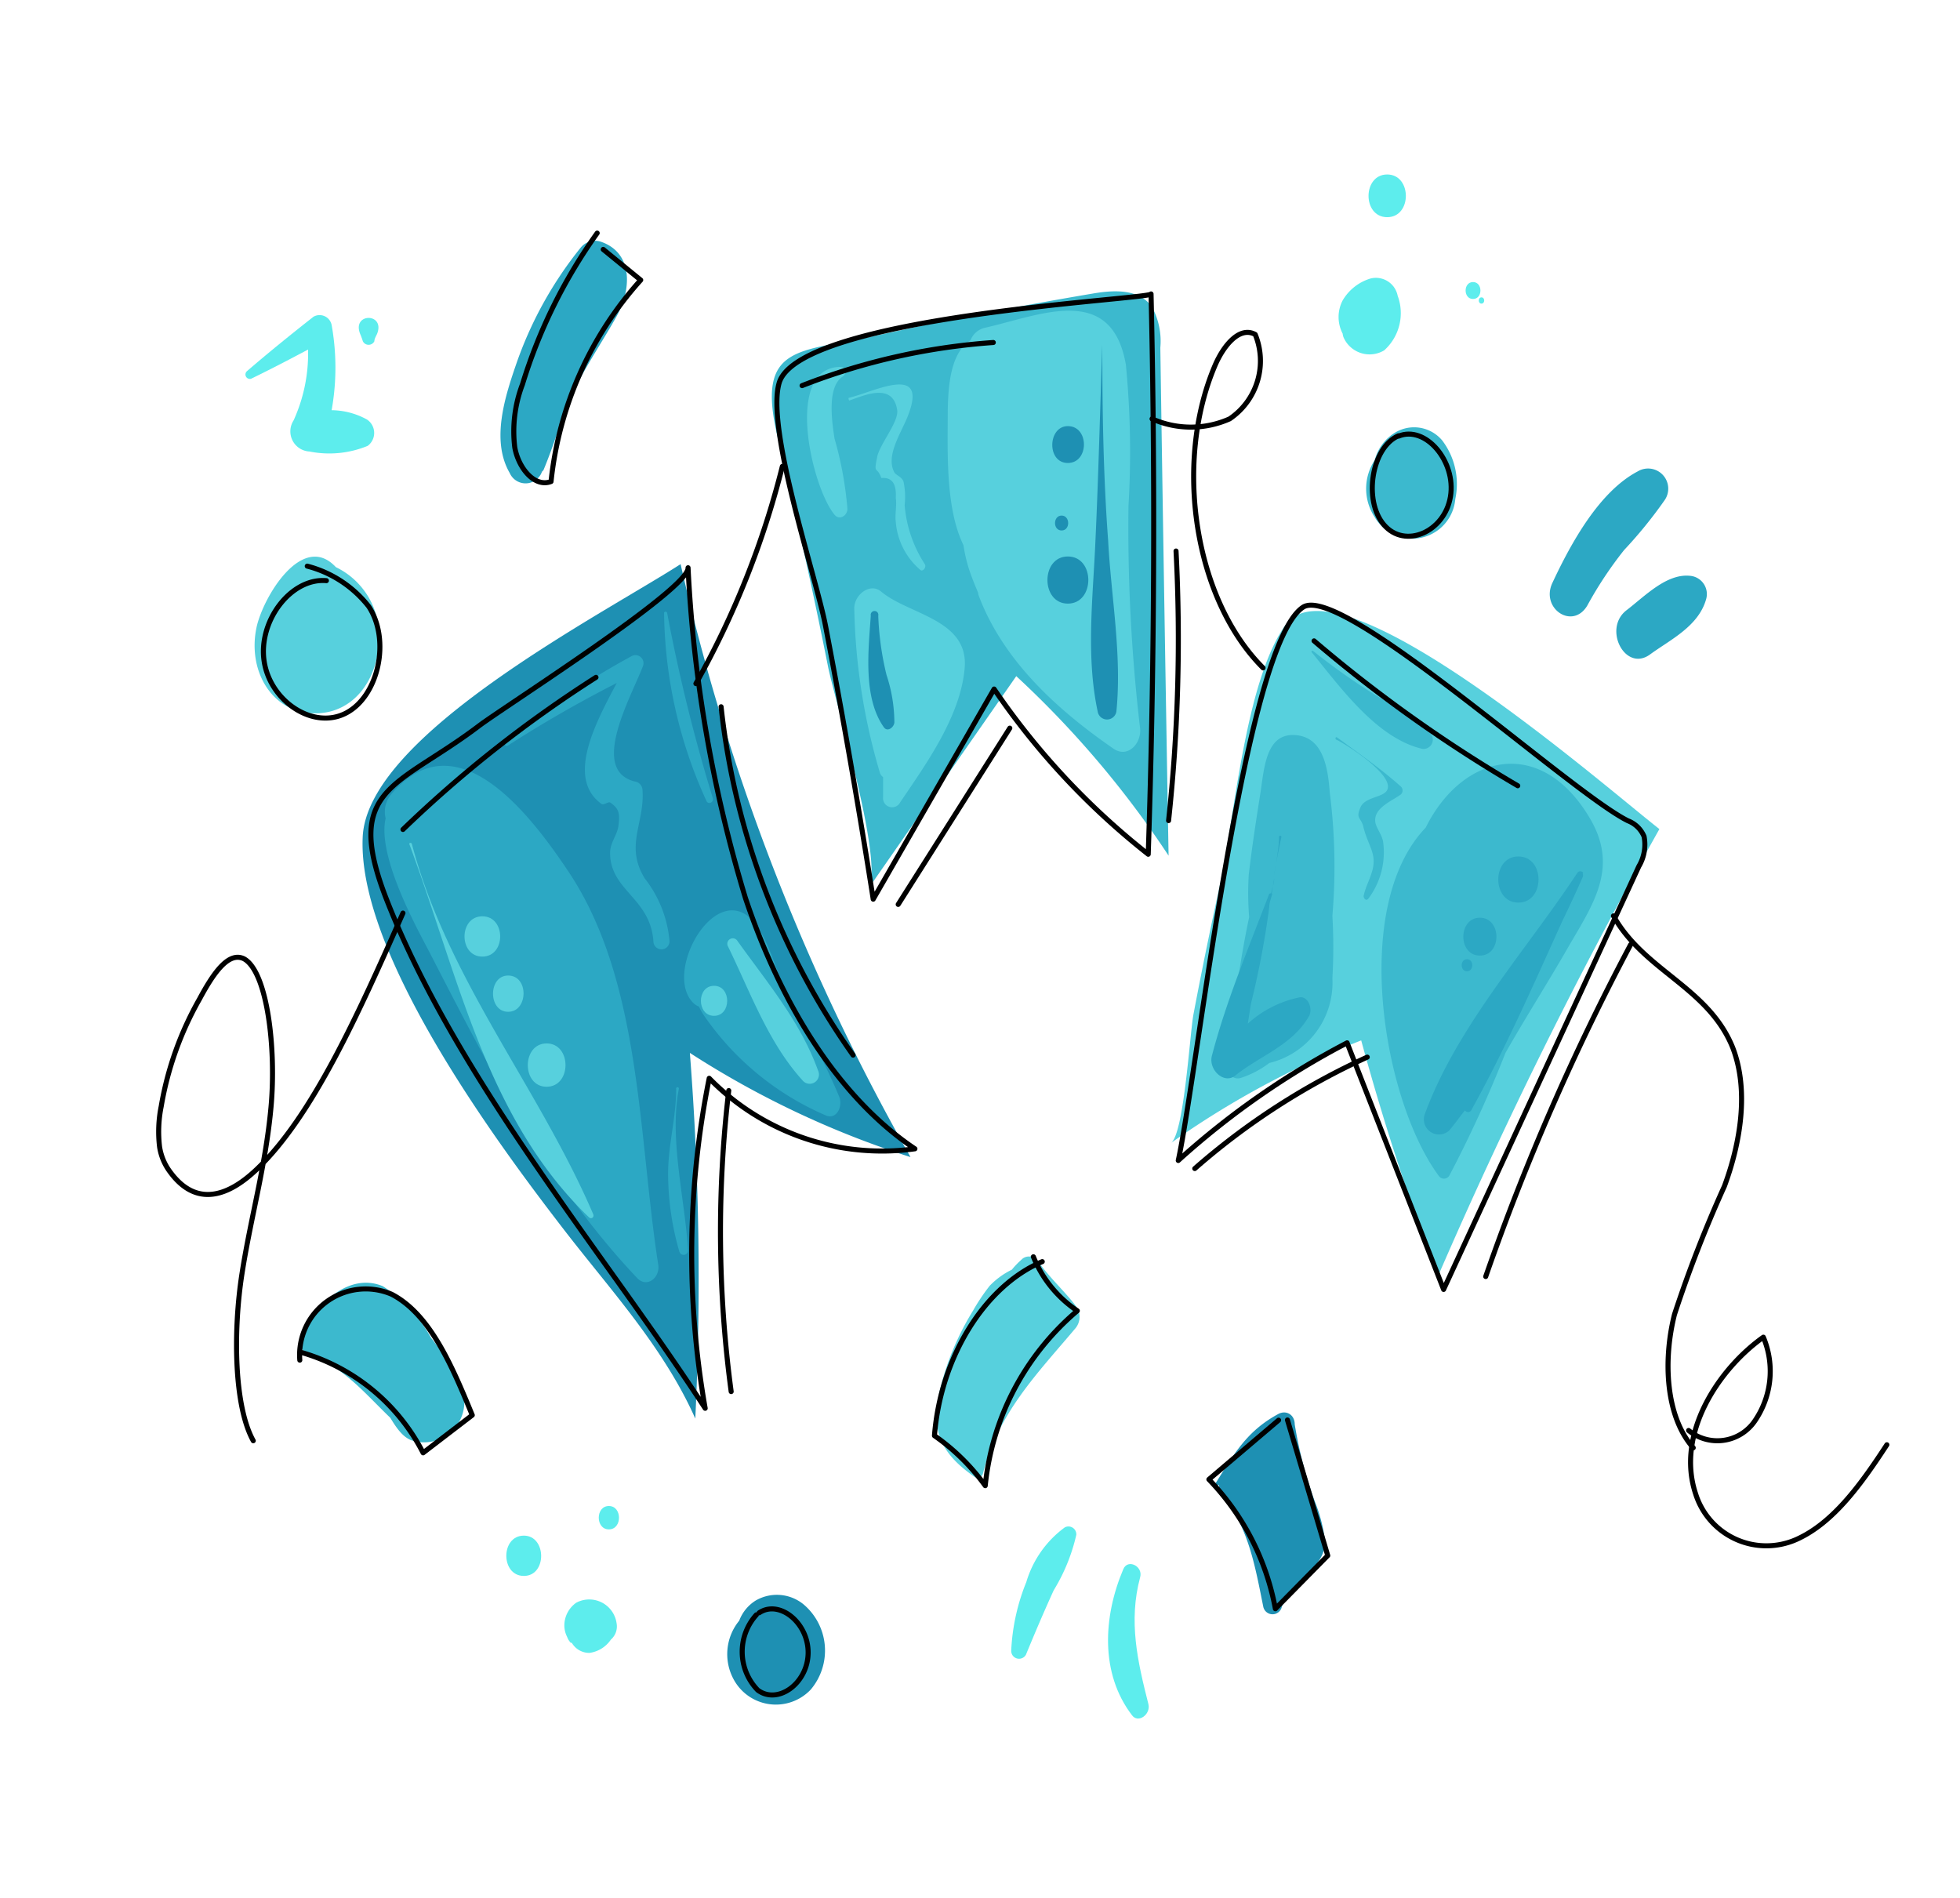 <svg xmlns="http://www.w3.org/2000/svg" viewBox="0 0 97.28 94.22"><defs><style>.cls-1{opacity:0.33;}.cls-2{fill:#1e90b3;}.cls-3{fill:#3cb9ce;}.cls-4{fill:#57d0dd;}.cls-5{fill:#2ca8c4;}.cls-6{fill:#5deded;}.cls-7{fill:none;stroke:#000;stroke-linecap:round;stroke-linejoin:round;stroke-width:0.25px;}</style></defs><title>come cabo verde</title><g id="Camada_2" data-name="Camada 2"><path class="cls-2" d="M33.78,28A107.75,107.75,0,0,0,45.19,57.43a45.64,45.64,0,0,1-10.95-5.17,144.62,144.62,0,0,1,.27,18.15c-1.6-3.59-4.26-6.43-6.6-9.48C24.72,56.79,17.76,47.4,18,41.59,18.16,36.52,29.86,30.52,33.78,28Z"/><path class="cls-3" d="M57.59,17.26a3.57,3.57,0,0,0-.4-2c-.63-.94-1.9-.87-2.95-.69q-5.46.92-10.87,2.11c-3.74.82-5.86.41-4.78,5,.9,3.79,1.75,7.59,2.51,11.42.33,1.63,2.8,9.76,2,11l7.34-10.54A48.64,48.64,0,0,1,58,42.47Q57.78,29.87,57.59,17.26Z"/><path class="cls-4" d="M63.78,31.05c-2,2.87-2.49,9.49-3.26,13q-.69,3.15-1.29,6.32c-.18,1-.47,5.91-1.11,6.36a44.22,44.22,0,0,1,9.44-5.09c1.09,4,2.36,7.89,3.8,11.73a241.15,241.15,0,0,1,11-22.22C79.4,38.83,66.32,27.37,63.78,31.05Z"/><path class="cls-4" d="M16.67,28.15c-1.66-1.79-3.62,1.49-3.94,3-.44,2.1.71,4.13,2.72,4.25s3.3-1.59,3.36-3.62A3.79,3.79,0,0,0,16.67,28.15Z"/><path class="cls-3" d="M71.58,21.86a1.82,1.82,0,0,0-2.47-.3,2.27,2.27,0,0,0-.88,1.28,2.57,2.57,0,0,0,0,2.83,2.15,2.15,0,0,0,4-.9A3.58,3.58,0,0,0,71.58,21.86Z"/><path class="cls-2" d="M39.88,79.63a2.09,2.09,0,0,0-2.37-.19,2,2,0,0,0-.82,1,2.62,2.62,0,0,0-.29,2.89,2.38,2.38,0,0,0,3.84.53A3,3,0,0,0,39.88,79.63Z"/><path class="cls-5" d="M29.83,12a.92.92,0,0,0-1,.28,19.21,19.21,0,0,0-3.16,5.65c-.58,1.67-1.33,3.9-.37,5.55a.86.86,0,0,0,1.6-.07.34.34,0,0,0,.08-.09c.53-1.27.9-2.61,1.48-3.86s1.45-2.51,2.16-3.79S31.45,12.56,29.83,12Z"/><path class="cls-3" d="M23,69.16a10.21,10.21,0,0,0-1.6-2.75A7.17,7.17,0,0,0,19,63.84c-1.73-.73-3.47,1-4.08,2.63a.63.63,0,0,0,.39.75c1.75.63,2.74,1.88,4.06,3.15.31.51.64,1,1.12,1.14A2,2,0,0,0,23,69.16Z"/><path class="cls-2" d="M65.26,74.53a20.93,20.93,0,0,1-1-3.84c0-.46-.41-.72-.81-.51-1.59.86-2.21,2-3.18,3.54,0,.06,0,.13.1.08l.13-.11a.92.92,0,0,0,.2.57c1.28,1.61,1.59,3.46,2,5.49a.47.47,0,0,0,.92,0c.43-1.31,2.14-1.84,2.15-3.25A8,8,0,0,0,65.26,74.53Z"/><path class="cls-4" d="M53.39,64.81c-.56-.73-1.33-1.43-1.84-2.17a.7.7,0,0,0-.23-.2l0-.06c.07-.05,0-.17-.09-.1a.81.81,0,0,1-.1.09.51.51,0,0,0-.44.16,4.22,4.22,0,0,0-.47.49,3.91,3.91,0,0,0-1.1.8,10.31,10.31,0,0,0-.83,1.24,13.63,13.63,0,0,0-1.54,3.54c-.64,2.27-.16,3.47,1.63,4.71a.28.28,0,0,0,.41-.19c.77-3,2.68-4.93,4.56-7.16A.89.89,0,0,0,53.39,64.81Z"/><path class="cls-5" d="M32.67,62.77c-1-6.43-.83-14.08-4.45-19.5-1.92-2.88-5.58-7.66-8.81-3.84a1.36,1.36,0,0,0-.27,1.19c-.44,1.92,1.65,5.62,2.19,6.67,3,5.82,5.87,11.48,10.3,16.15C32.11,63.94,32.77,63.42,32.67,62.77Z"/><path class="cls-5" d="M41.65,54.43c-.79-1.9-1.83-3.7-2.75-5.52-.51-1-1-3.26-2.18-3.66-1.78-.61-3.68,3.26-2.28,4.56a.83.83,0,0,0,.25.15,3.78,3.78,0,0,0,.22.4,14.11,14.11,0,0,0,6.07,5C41.52,55.6,41.85,54.91,41.65,54.43Z"/><path class="cls-5" d="M33.11,30.41a.08.08,0,0,0-.15,0,23,23,0,0,0,2.11,9.36c.09.18.37.05.31-.15A84.73,84.73,0,0,1,33.11,30.41Z"/><path class="cls-5" d="M33.69,54.06a.07.07,0,1,0-.13,0c0,1.45-.42,2.84-.4,4.31a14,14,0,0,0,.56,3.76.22.22,0,0,0,.43-.06C34,59.53,33.21,56.56,33.69,54.06Z"/><path class="cls-4" d="M56.58,36.1a85.19,85.19,0,0,1-.57-11,44.78,44.78,0,0,0-.13-7c-.71-4.09-4.29-2.44-7-1.83a1,1,0,0,0-.71.62c-1,.62-1.11,2.28-1.13,3.49,0,2-.13,4.82.78,6.68a7.52,7.52,0,0,0,.3,1.27c.12.35.27.72.43,1.1,0,.11.07.23.11.35,1.29,3.21,4,5.58,6.62,7.39C56,37.65,56.69,36.86,56.58,36.1Z"/><path class="cls-4" d="M43.73,29.36c-.55-.46-1.34.17-1.33.84a30.67,30.67,0,0,0,1.27,8.15.41.41,0,0,0,.16.22c0,.35,0,.7,0,1a.45.45,0,0,0,.85.25c1.24-1.84,3-4.25,3.2-6.67S45.09,30.51,43.73,29.36Z"/><path class="cls-4" d="M41.42,21.77c-.12-.79-.4-2.58.42-3.09.19-.13.11-.47-.11-.47-2.85,0-1.44,6-.3,7.35.23.27.62.05.63-.3A17.69,17.69,0,0,0,41.42,21.77Z"/><path class="cls-3" d="M78.93,40.65c-2.41-4.13-6.33-3.27-8.17.43C67,45,68.65,54.67,71.43,58.39a.31.31,0,0,0,.52-.07,61.21,61.21,0,0,0,2.77-6.06c1-1.76,2.1-3.48,3.08-5.19C79.05,44.91,80.36,43.1,78.93,40.65Z"/><path class="cls-3" d="M66,39.34c-.09-1.2-.31-2.72-1.66-2.85-1.53-.15-1.59,1.66-1.79,2.92s-.42,2.69-.57,4A14.52,14.52,0,0,0,62,45.52c-.51,2.38-.78,4.74-1.1,7.21-.05.45.24.91.69.77A4.72,4.72,0,0,0,63,52.76a4.1,4.1,0,0,0,3.13-4.21c.06-1,.06-2.06,0-3.09A29,29,0,0,0,66,39.34Z"/><path class="cls-3" d="M71,36.41a15.43,15.43,0,0,0-2.67-1.87,33,33,0,0,1-3.17-2.24s-.1,0-.06.07c1.45,1.78,3.25,4.28,5.5,4.8A.46.46,0,0,0,71,36.41Z"/><path class="cls-3" d="M69.53,39.43a.27.27,0,0,0,0-.39c-1-.89-2.08-1.64-3.17-2.44-.07-.05-.13.09,0,.13.35.16,2.82,1.69,2.5,2.46-.17.41-1.11.34-1.34.89s0,.48.13.89c.23,1,.69,1.36.47,2.21-.12.46-.34.82-.44,1.29,0,.14.13.26.23.14a3.82,3.82,0,0,0,.74-2.81c-.05-.37-.35-.7-.39-1C68.17,40.1,69.07,39.77,69.53,39.43Z"/><path class="cls-4" d="M45.9,28a6.29,6.29,0,0,1-1-2.93,3.58,3.58,0,0,0-.06-1.18c-.11-.25-.38-.3-.46-.46-.42-.82.33-1.91.67-2.76,1.07-2.68-1.66-1.22-2.9-.93-.08,0,0,.16,0,.14.7-.23,2.16-.94,2.38.47.09.6-.92,1.76-1,2.37-.18.85,0,.4.21,1a.18.18,0,0,0,.08,0c.47,0,.68.31.64,1,.06.35-.05.81,0,1.18a3.49,3.49,0,0,0,1.21,2.38C45.79,28.41,46,28.15,45.9,28Z"/><path class="cls-5" d="M32,43.6c-1-1.63,0-2.73-.11-4.37a.45.45,0,0,0-.29-.42c-2.42-.49-.28-4.19.32-5.77a.4.4,0,0,0-.56-.48,38.43,38.43,0,0,0-6.27,4.25c-.1.08,0,.27.11.2a62,62,0,0,1,5.41-3.11c-1.06,2-2.52,4.72-.76,6,.12.09.34-.14.45-.06.39.29.49.47.39,1.18-.07.45-.41.81-.41,1.31,0,1.88,2,2.23,2.15,4.39a.4.4,0,1,0,.8,0A5.84,5.84,0,0,0,32,43.6Z"/><path class="cls-5" d="M81.28,23.4c-1.9,1-3.3,3.54-4.23,5.53-.6,1.27,1,2.35,1.73,1.13a19.14,19.14,0,0,1,1.83-2.76,22.26,22.26,0,0,0,2-2.46A1,1,0,0,0,81.28,23.4Z"/><path class="cls-5" d="M83.88,28.58c-1.16-.12-2.23,1-3.14,1.7-1.21.91-.08,3.11,1.16,2.2,1-.73,2.4-1.39,2.78-2.74A.91.91,0,0,0,83.88,28.58Z"/><path class="cls-6" d="M18.21,20.82a3.71,3.71,0,0,0-1.75-.46,12,12,0,0,0,0-4.23.61.61,0,0,0-.9-.41c-1.12.88-2.22,1.77-3.3,2.7a.22.22,0,0,0,.2.38c.95-.46,1.89-.95,2.83-1.45a8,8,0,0,1-.72,3.52,1,1,0,0,0,.79,1.54,5,5,0,0,0,2.89-.28A.8.8,0,0,0,18.21,20.82Z"/><path class="cls-6" d="M17.87,16.56c.05.12.1.25.14.38a.32.32,0,0,0,.57,0c0-.13.09-.26.14-.38C19.12,15.52,17.47,15.52,17.87,16.56Z"/><path class="cls-6" d="M52.85,75.81a5.19,5.19,0,0,0-1.91,2.71,10.31,10.31,0,0,0-.75,3.39.39.39,0,0,0,.73.22c.44-1.07.9-2.15,1.38-3.2a9.16,9.16,0,0,0,1.12-2.75A.39.39,0,0,0,52.85,75.81Z"/><path class="cls-6" d="M57,84.59c-.54-2.13-1-4.12-.41-6.31.15-.54-.62-.93-.84-.39-1,2.36-1.15,5.17.43,7.24C56.49,85.56,57.12,85.09,57,84.59Z"/><path class="cls-6" d="M30.22,74.75c-.67,0-.67,1.16,0,1.16S30.89,74.75,30.22,74.75Z"/><path class="cls-6" d="M30.6,80.55a1.37,1.37,0,0,0-2-1,1.39,1.39,0,0,0-.59,1.1,1.26,1.26,0,0,0,.14.6.79.79,0,0,0,.18.29l.05,0a1,1,0,0,0,.88.5,1.53,1.53,0,0,0,1.06-.66A.87.87,0,0,0,30.6,80.55Z"/><path class="cls-6" d="M26,76.22c-1.16,0-1.16,2,0,2S27.13,76.22,26,76.22Z"/><path class="cls-6" d="M69.37,14.68A1.1,1.1,0,0,0,68,13.83a2.41,2.41,0,0,0-1.36,1.08,1.78,1.78,0,0,0,0,1.65.64.64,0,0,0,.06.22,1.41,1.41,0,0,0,2,.61A2.48,2.48,0,0,0,69.37,14.68Z"/><path class="cls-6" d="M68.85,8.66c-1.23,0-1.24,2.12,0,2.12S70.08,8.66,68.85,8.66Z"/><path class="cls-6" d="M73.53,14.76c-.18,0-.18.31,0,.31S73.71,14.76,73.53,14.76Z"/><path class="cls-6" d="M73.11,14c-.49,0-.49.84,0,.84S73.6,14,73.11,14Z"/><path class="cls-4" d="M29.44,60.26c-2.69-6.27-7.22-11.63-9-18.38a.07.07,0,0,0-.13,0c2.46,6.61,3.83,13.63,8.9,18.52C29.35,60.55,29.51,60.41,29.44,60.26Z"/><path class="cls-4" d="M40.6,53.13c-.87-2.42-2.55-4.4-4-6.43a.27.27,0,1,0-.46.29c1.1,2.26,2,4.77,3.68,6.62A.46.46,0,0,0,40.6,53.13Z"/><path class="cls-4" d="M23.94,45.48c-1.18,0-1.18,2,0,2S25.12,45.48,23.94,45.48Z"/><path class="cls-4" d="M25.22,48.42c-1,0-1,1.8,0,1.8S26.26,48.42,25.22,48.42Z"/><path class="cls-4" d="M27.13,51.79c-1.24,0-1.25,2.15,0,2.15S28.38,51.79,27.13,51.79Z"/><path class="cls-4" d="M35.44,48.93c-.87,0-.87,1.49,0,1.49S36.31,48.93,35.44,48.93Z"/><path class="cls-2" d="M55,26.83c-.24-3.23-.29-6.48-.29-9.72,0,0,0,0,0,0-.11,3.24-.19,6.48-.34,9.72-.12,2.82-.48,5.71.11,8.48a.47.47,0,0,0,.93,0C55.69,32.5,55.15,29.65,55,26.83Z"/><path class="cls-2" d="M53,21.15c-1,0-1.06,1.83,0,1.83S54.07,21.15,53,21.15Z"/><path class="cls-2" d="M52.69,25.59c-.43,0-.44.74,0,.74S53.12,25.59,52.69,25.59Z"/><path class="cls-2" d="M53,27.62c-1.35,0-1.35,2.34,0,2.34S54.36,27.62,53,27.62Z"/><path class="cls-2" d="M44,33.5a14.56,14.56,0,0,1-.41-2.94.19.19,0,1,0-.37,0c-.12,1.74-.39,4.07.65,5.54.18.25.5,0,.52-.24A7.58,7.58,0,0,0,44,33.5Z"/><path class="cls-5" d="M78.58,43.32s0,0,0,0h0a.18.18,0,0,0-.29,0c-2.5,3.8-6,7.65-7.58,12a.75.75,0,0,0,1.22.79c.28-.33.53-.69.78-1a.18.18,0,0,0,.31,0c1.67-3,3.09-6.23,4.53-9.41.35-.72.69-1.45,1-2.16a.19.19,0,0,0,0-.18Z"/><path class="cls-5" d="M75.36,42.51c-1.33,0-1.33,2.29,0,2.29S76.7,42.51,75.36,42.51Z"/><path class="cls-5" d="M73.45,45.55c-1.09,0-1.1,1.88,0,1.88S74.54,45.55,73.45,45.55Z"/><path class="cls-5" d="M72.81,47.61c-.35,0-.35.6,0,.6S73.16,47.61,72.81,47.61Z"/><path class="cls-5" d="M64.52,49.5a5.42,5.42,0,0,0-2.59,1.31c.06-.35.11-.69.16-1A43.4,43.4,0,0,0,63,45c0-.18.07-.37.12-.54s0-.08,0-.1l.12-.76c0,.25-.1.49-.15.74a.1.1,0,0,0-.11.06c-1,2.63-2.11,5.25-2.83,8-.18.68.58,1.42,1.14,1,1.23-1,2.88-1.52,3.7-3C65.15,50,64.91,49.46,64.52,49.5Z"/><path class="cls-5" d="M63.48,41.53c0,.45-.08.9-.15,1.34.09-.45.17-.89.27-1.32A.06.06,0,1,0,63.48,41.53Z"/><path class="cls-5" d="M63.21,43.59q.07-.36.12-.72Z"/></g><g id="Camada_3" data-name="Camada 3"><path class="cls-7" d="M34.15,28.18A67.89,67.89,0,0,0,37,44.58c1.73,5.17,4.56,9.86,8.41,12.44a12,12,0,0,1-10.21-3.5A44.22,44.22,0,0,0,35,69.9c-5-7.69-12.3-16.27-15.82-25.27-2.16-5.54.49-5.51,4.55-8.57C24.79,35.23,34.23,29.24,34.15,28.18Z"/><path class="cls-7" d="M57.13,14.59q.32,13.9-.14,27.81a36.65,36.65,0,0,1-7.65-8.2l-6,10.43c-.71-4.53-1.5-9.05-2.36-13.53-.45-2.41-3-9.85-2.3-12.12C39.75,15.65,57.14,14.86,57.13,14.59Z"/><path class="cls-7" d="M58.48,57.6a40.26,40.26,0,0,1,8.38-5.84L71.65,64,81.34,43a2.11,2.11,0,0,0,.26-1.48,1.42,1.42,0,0,0-.8-.78C77.94,39.33,66.55,28.9,64.67,30.14,61.74,32.08,59.45,53.14,58.48,57.6Z"/><path class="cls-7" d="M20,45.32c-2.21,5-4.49,10.08-7.25,12.71-1.39,1.33-3,1.94-4.32.12a2.76,2.76,0,0,1-.51-1.23,6.34,6.34,0,0,1,.08-2A16.33,16.33,0,0,1,9.9,49.59c.65-1.21,1.42-2.39,2.21-2,1.15.63,1.61,4.43,1.34,7.37s-1,5.44-1.44,8.26-.4,6.56.56,8.29"/><path class="cls-7" d="M34.54,33.93a43.51,43.51,0,0,0,4.29-10.78"/><path class="cls-7" d="M57.18,20.79a4.73,4.73,0,0,0,3.85,0A3.47,3.47,0,0,0,62.3,16.6c-.79-.43-1.59.58-2,1.55-2.07,4.87-1,11.62,2.39,15"/><path class="cls-7" d="M80.08,45.46C81.61,48.2,84.79,49,86,52c.82,2.13.38,4.73-.41,6.87a62.71,62.71,0,0,0-2.48,6.37c-.57,2.26-.45,5.06.93,6.62"/><path class="cls-7" d="M51.29,62.38a5.92,5.92,0,0,0,2.18,2.68,13.1,13.1,0,0,0-4.57,8.68,10.57,10.57,0,0,0-2.52-2.48c.3-3.89,2.49-7.43,5.35-8.64"/><path class="cls-7" d="M63.46,70.49,60,73.43a12.51,12.51,0,0,1,3.3,6.42l2.6-2.64-2-6.73"/><path class="cls-7" d="M29.64,11.57a26,26,0,0,0-3.71,7.51,6.55,6.55,0,0,0-.38,3.13c.19,1.05,1,2,1.8,1.69a17.7,17.7,0,0,1,4.45-10l-1.86-1.52"/><path class="cls-7" d="M14.88,67.51a3.28,3.28,0,0,1,4.56-3.27c1.92,1,3,3.57,4,6L21,72.11a9.87,9.87,0,0,0-6.1-5"/><path class="cls-7" d="M69.41,21.65c1.33-.56,2.87,1.24,2.58,3s-2.26,2.61-3.3,1.4-.61-3.85.72-4.42"/><path class="cls-7" d="M16.2,28.82c-1.76-.15-3.39,2-3.09,4s2.45,3.42,4.07,2.57,2.21-3.64,1.12-5.29a5.7,5.7,0,0,0-3.05-2"/><path class="cls-7" d="M37.68,80.05c1-.67,2.45.5,2.43,2s-1.5,2.58-2.5,1.84a2.74,2.74,0,0,1-.07-3.74"/><path class="cls-7" d="M83.81,71a2.25,2.25,0,0,0,3.25-.42,4.36,4.36,0,0,0,.46-4.21c-2.21,1.57-4.36,4.78-3.36,7.78a3.68,3.68,0,0,0,5,2.26c1.84-.82,3.23-2.77,4.49-4.7"/><path class="cls-7" d="M20,41.17a61.1,61.1,0,0,1,9.58-7.55"/><path class="cls-7" d="M39.81,19.14A32.17,32.17,0,0,1,49.3,17"/><path class="cls-7" d="M65.22,31.81A70,70,0,0,0,75.33,39"/><path class="cls-7" d="M59.3,58a35,35,0,0,1,8.56-5.53"/><path class="cls-7" d="M36.17,54.13a59.76,59.76,0,0,0,.12,14.94"/><path class="cls-7" d="M44.58,44.89l5.54-8.75"/><path class="cls-7" d="M80.93,46.89a117.61,117.61,0,0,0-7.19,16.47"/><path class="cls-7" d="M35.79,35.08a36.77,36.77,0,0,0,6.55,17.29"/><path class="cls-7" d="M58.37,27.35A84.16,84.16,0,0,1,58,40.73"/></g></svg>